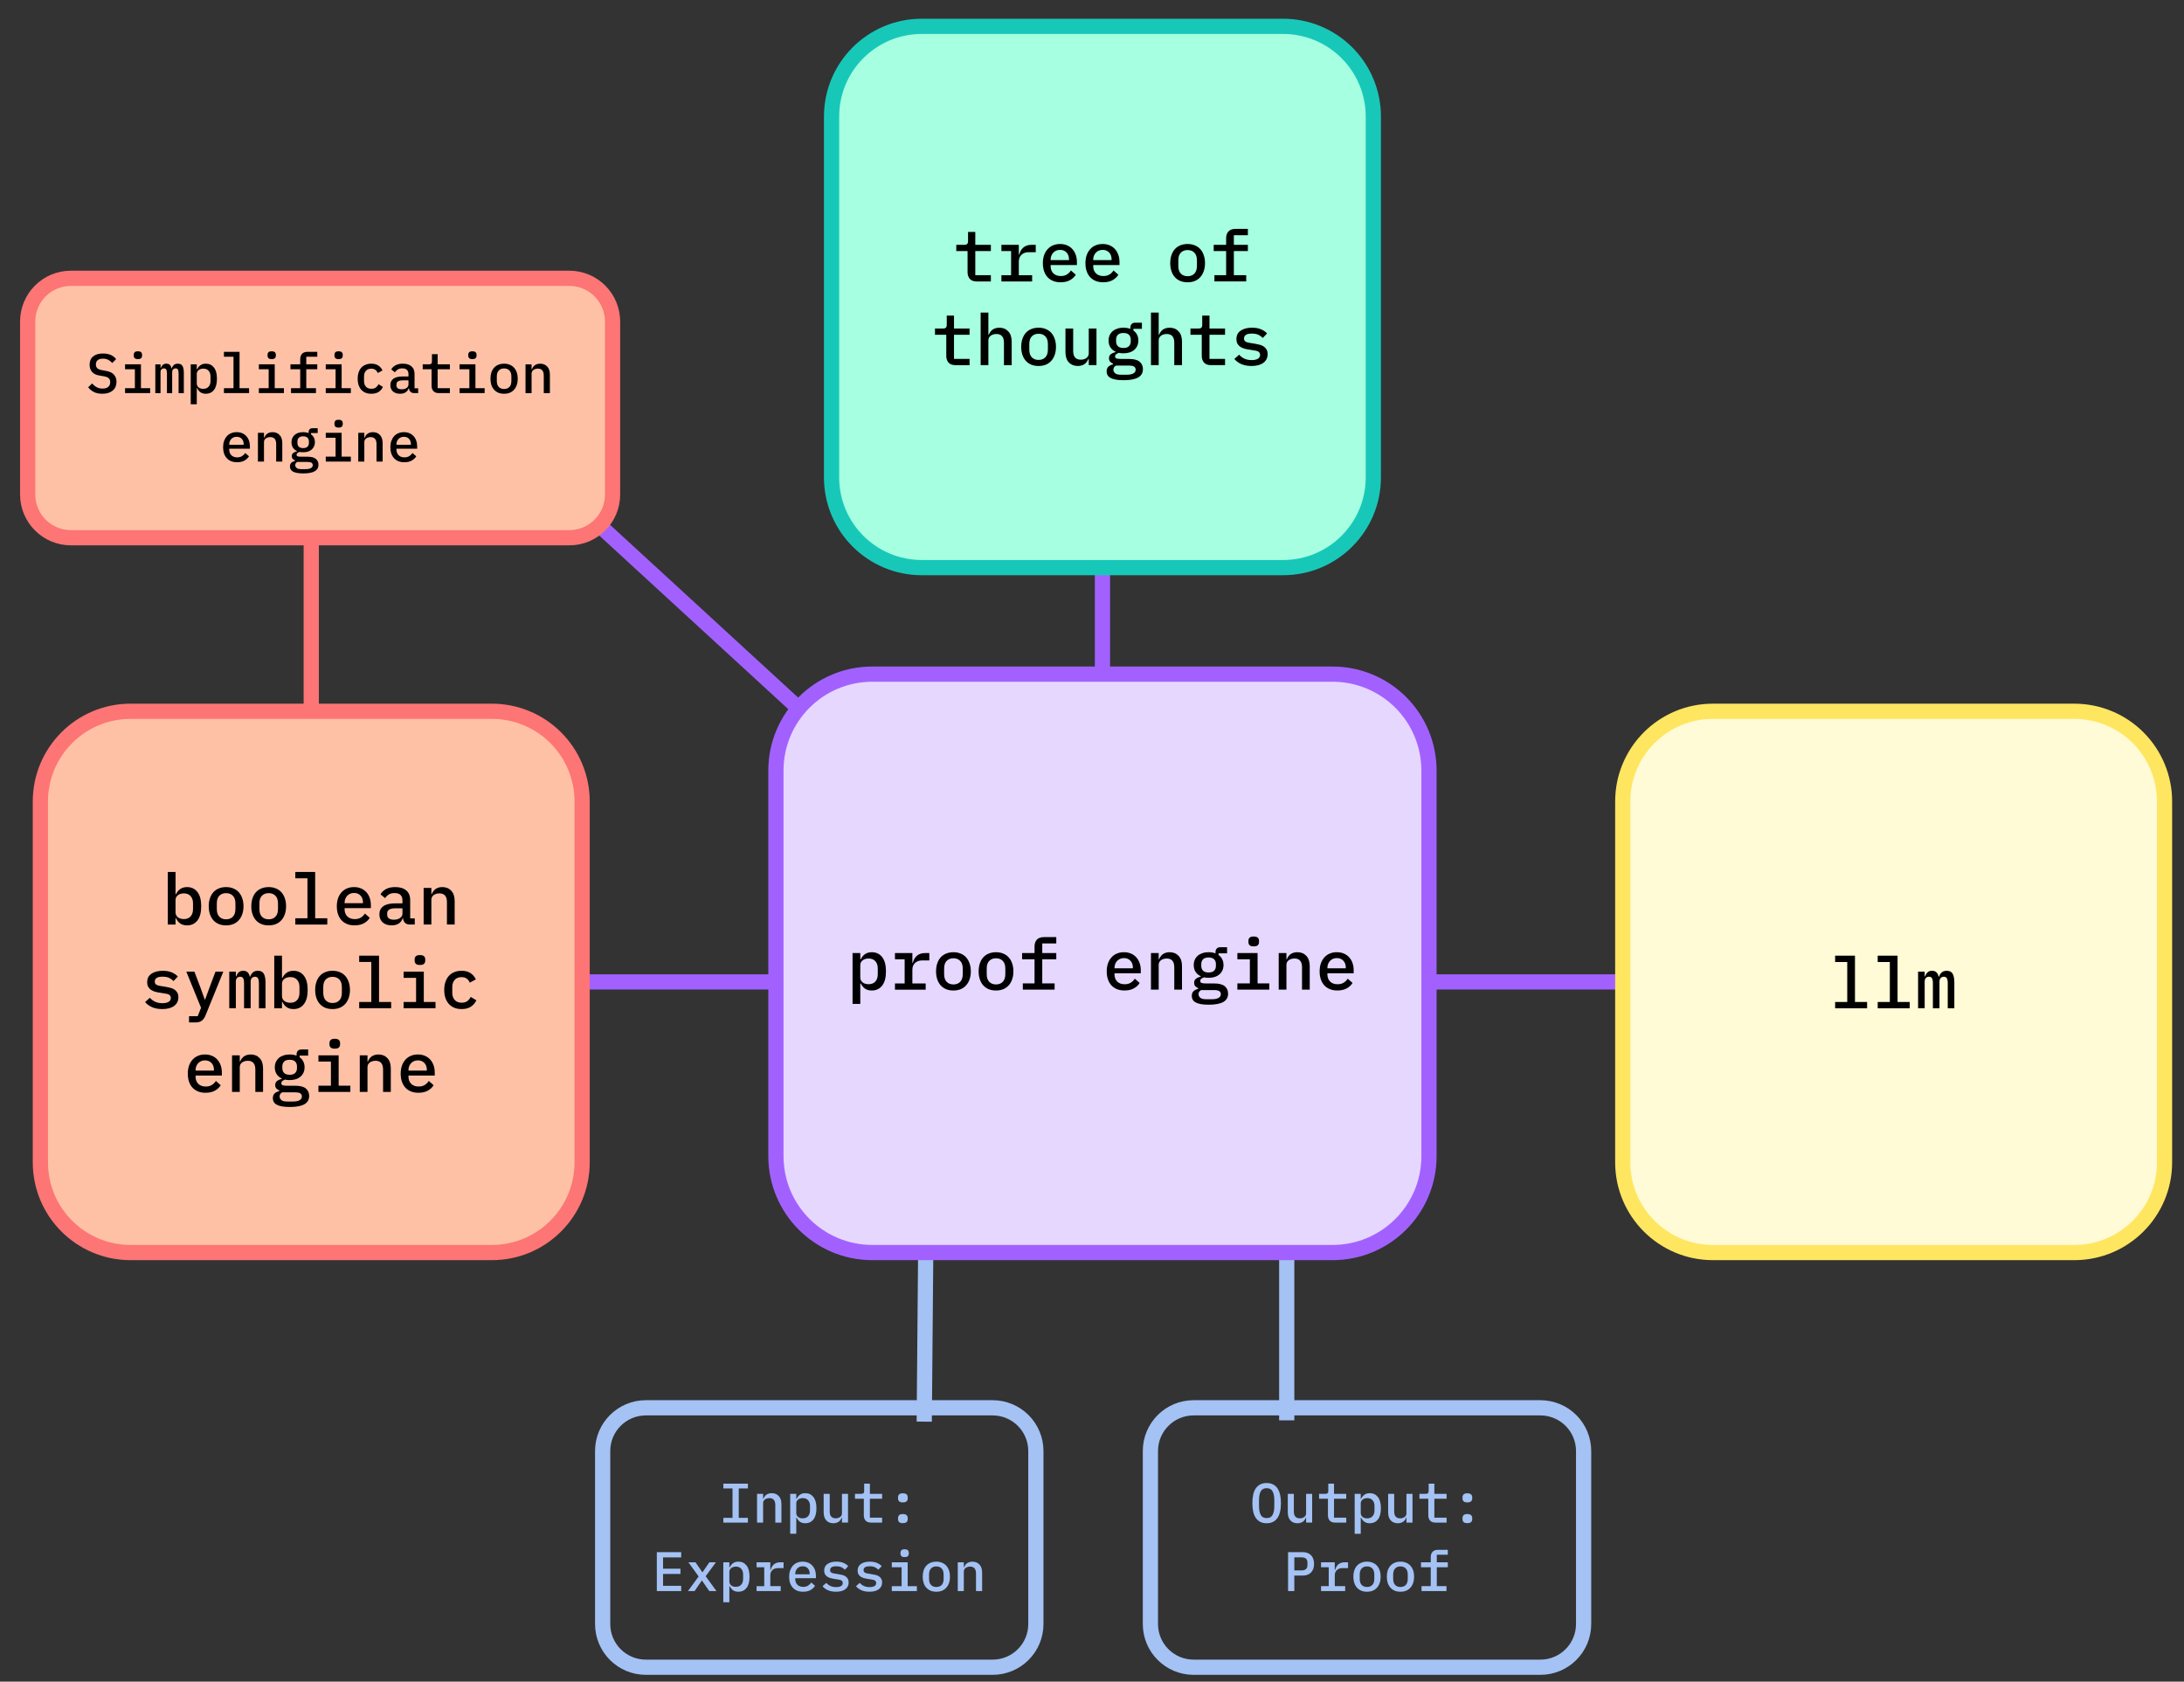 <svg version="1.1" viewBox="0.0 0.0 574.16 442.008" fill="none" stroke="none" stroke-linecap="square" stroke-miterlimit="10" xmlns:xlink="http://www.w3.org/1999/xlink" xmlns="http://www.w3.org/2000/svg"><rect x="0.0" y="0.0" width="574.16" height="442.008" fill="#333333" stroke="none"/><clipPath id="p.0"><path d="m0 0l574.16 0l0 442.008l-574.16 0l0 -442.008z" clip-rule="nonzero"/></clipPath><g clip-path="url(#p.0)"><path fill="#000000" fill-opacity="0.0" d="m0 0l574.16 0l0 442.008l-574.16 0z" fill-rule="evenodd"/><path fill="#000000" fill-opacity="0.0" d="m338.276 330.157l0 41.165" fill-rule="evenodd"/><path stroke="#a4c2f4" stroke-width="4.0" stroke-linejoin="round" stroke-linecap="butt" d="m338.276 330.157l0 41.165" fill-rule="evenodd"/><path fill="#000000" fill-opacity="0.0" d="m243.404 324.268l-0.409 47.402" fill-rule="evenodd"/><path stroke="#a4c2f4" stroke-width="4.0" stroke-linejoin="round" stroke-linecap="butt" d="m243.404 324.268l-0.409 47.402" fill-rule="evenodd"/><path fill="#000000" fill-opacity="0.0" d="m156.567 137.16l56.693 52.063" fill-rule="evenodd"/><path stroke="#a261ff" stroke-width="4.0" stroke-linejoin="round" stroke-linecap="butt" d="m156.567 137.16l56.693 52.063" fill-rule="evenodd"/><path fill="#000000" fill-opacity="0.0" d="m81.827 137.806l0 50.772" fill-rule="evenodd"/><path stroke="#fd7575" stroke-width="4.0" stroke-linejoin="round" stroke-linecap="butt" d="m81.827 137.806l0 50.772" fill-rule="evenodd"/><path fill="#000000" fill-opacity="0.0" d="m153.039 258.089l63.748 0" fill-rule="evenodd"/><path stroke="#a261ff" stroke-width="4.0" stroke-linejoin="round" stroke-linecap="butt" d="m153.039 258.089l63.748 0" fill-rule="evenodd"/><path fill="#000000" fill-opacity="0.0" d="m361.039 258.089l67.402 0" fill-rule="evenodd"/><path stroke="#a261ff" stroke-width="4.0" stroke-linejoin="round" stroke-linecap="butt" d="m361.039 258.089l67.402 0" fill-rule="evenodd"/><path fill="#000000" fill-opacity="0.0" d="m289.827 177.192l0 -28.0" fill-rule="evenodd"/><path stroke="#a261ff" stroke-width="4.0" stroke-linejoin="round" stroke-linecap="butt" d="m289.827 177.192l0 -28.0" fill-rule="evenodd"/><path fill="#a6ffe0" d="m218.614 30.636l0 0c0 -13.096 10.616 -23.712 23.712 -23.712l95.002 0l0 0c6.289 0 12.32 2.498 16.767 6.945c4.447 4.447 6.945 10.478 6.945 16.767l0 94.844c0 13.096 -10.616 23.712 -23.712 23.712l-95.002 0c-13.096 0 -23.712 -10.616 -23.712 -23.712z" fill-rule="evenodd"/><path stroke="#17c8b9" stroke-width="4.0" stroke-linejoin="round" stroke-linecap="butt" d="m218.614 30.636l0 0c0 -13.096 10.616 -23.712 23.712 -23.712l95.002 0l0 0c6.289 0 12.32 2.498 16.767 6.945c4.447 4.447 6.945 10.478 6.945 16.767l0 94.844c0 13.096 -10.616 23.712 -23.712 23.712l-95.002 0c-13.096 0 -23.712 -10.616 -23.712 -23.712z" fill-rule="evenodd"/><path fill="#000000" d="m256.82 73.978q-1.266 0 -1.859 -0.672q-0.594 -0.688 -0.594 -1.766l0 -5.547l-2.969 0l0 -1.641l2.109 0q0.531 0 0.75 -0.219q0.234 -0.219 0.234 -0.766l0 -2.406l1.906 0l0 3.391l4.094 0l0 1.641l-4.094 0l0 6.344l4.094 0l0 1.641l-3.672 0zm6.444 -1.641l2.547 0l0 -6.344l-2.547 0l0 -1.641l4.578 0l0 2.547l0.125 0q0.125 -0.5 0.359 -0.953q0.25 -0.469 0.625 -0.812q0.375 -0.359 0.906 -0.562q0.547 -0.219 1.281 -0.219l1.156 0l0 1.938l-1.906 0q-1.125 0 -1.844 0.672q-0.703 0.656 -0.703 1.766l0 3.609l3.5 0l0 1.641l-8.078 0l0 -1.641zm15.569 1.859q-1.094 0 -1.969 -0.344q-0.875 -0.359 -1.484 -1.016q-0.594 -0.656 -0.906 -1.578q-0.312 -0.922 -0.312 -2.078q0 -1.156 0.312 -2.078q0.328 -0.938 0.922 -1.594q0.594 -0.672 1.422 -1.016q0.844 -0.359 1.875 -0.359q1.0 0 1.812 0.344q0.828 0.344 1.406 0.984q0.578 0.625 0.891 1.5q0.312 0.875 0.312 1.938l0 0.766l-6.906 0l0 0.312q0 1.141 0.703 1.859q0.719 0.719 1.969 0.719q0.922 0 1.578 -0.391q0.672 -0.406 1.078 -1.078l1.281 1.125q-0.484 0.828 -1.484 1.406q-1.0 0.578 -2.5 0.578zm-0.141 -8.516q-0.547 0 -1.0 0.188q-0.453 0.188 -0.781 0.531q-0.328 0.344 -0.516 0.812q-0.188 0.453 -0.188 1.016l0 0.141l4.828 0l0 -0.188q0 -1.141 -0.641 -1.812q-0.641 -0.688 -1.703 -0.688zm11.334 8.516q-1.094 0 -1.969 -0.344q-0.875 -0.359 -1.484 -1.016q-0.594 -0.656 -0.906 -1.578q-0.312 -0.922 -0.312 -2.078q0 -1.156 0.312 -2.078q0.328 -0.938 0.922 -1.594q0.594 -0.672 1.422 -1.016q0.844 -0.359 1.875 -0.359q1.0 0 1.812 0.344q0.828 0.344 1.406 0.984q0.578 0.625 0.891 1.5q0.312 0.875 0.312 1.938l0 0.766l-6.906 0l0 0.312q0 1.141 0.703 1.859q0.719 0.719 1.969 0.719q0.922 0 1.578 -0.391q0.672 -0.406 1.078 -1.078l1.281 1.125q-0.484 0.828 -1.484 1.406q-1.0 0.578 -2.5 0.578zm-0.141 -8.516q-0.547 0 -1.0 0.188q-0.453 0.188 -0.781 0.531q-0.328 0.344 -0.516 0.812q-0.188 0.453 -0.188 1.016l0 0.141l4.828 0l0 -0.188q0 -1.141 -0.641 -1.812q-0.641 -0.688 -1.703 -0.688zm22.325 8.516q-1.062 0 -1.922 -0.344q-0.844 -0.359 -1.438 -1.016q-0.578 -0.656 -0.891 -1.578q-0.312 -0.938 -0.312 -2.094q0 -1.156 0.312 -2.078q0.312 -0.938 0.891 -1.594q0.594 -0.656 1.438 -1.0q0.859 -0.359 1.922 -0.359q1.062 0 1.906 0.359q0.859 0.344 1.438 1.0q0.594 0.656 0.906 1.594q0.328 0.922 0.328 2.078q0 1.156 -0.328 2.094q-0.312 0.922 -0.906 1.578q-0.578 0.656 -1.438 1.016q-0.844 0.344 -1.906 0.344zm0 -1.594q1.125 0 1.781 -0.688q0.672 -0.688 0.672 -2.016l0 -1.469q0 -1.344 -0.672 -2.016q-0.656 -0.688 -1.781 -0.688q-1.109 0 -1.781 0.688q-0.656 0.672 -0.656 2.016l0 1.469q0 1.328 0.656 2.016q0.672 0.688 1.781 0.688zm7.053 -0.266l3.078 0l0 -6.344l-3.266 0l0 -1.641l3.266 0l0 -1.734q0 -1.078 0.594 -1.766q0.609 -0.688 1.875 -0.688l3.25 0l0 1.656l-3.688 0l0 2.531l3.688 0l0 1.641l-3.688 0l0 6.344l3.25 0l0 1.641l-8.359 0l0 -1.641z" fill-rule="nonzero"/><path fill="#000000" d="m251.224 95.978q-1.266 0 -1.859 -0.672q-0.594 -0.688 -0.594 -1.766l0 -5.547l-2.969 0l0 -1.641l2.109 0q0.531 0 0.75 -0.219q0.234 -0.219 0.234 -0.766l0 -2.406l1.906 0l0 3.391l4.094 0l0 1.641l-4.094 0l0 6.344l4.094 0l0 1.641l-3.672 0zm6.584 -13.812l2.031 0l0 5.828l0.094 0q0.156 -0.375 0.391 -0.719q0.234 -0.344 0.562 -0.594q0.344 -0.25 0.781 -0.391q0.453 -0.156 1.047 -0.156q1.453 0 2.344 0.953q0.906 0.938 0.906 2.703l0 6.188l-2.031 0l0 -5.891q0 -2.297 -2.0 -2.297q-0.391 0 -0.766 0.109q-0.375 0.094 -0.672 0.297q-0.297 0.203 -0.484 0.531q-0.172 0.312 -0.172 0.719l0 6.531l-2.031 0l0 -13.812zm15.225 14.031q-1.062 0 -1.922 -0.344q-0.844 -0.359 -1.438 -1.016q-0.578 -0.656 -0.891 -1.578q-0.312 -0.938 -0.312 -2.094q0 -1.156 0.312 -2.078q0.312 -0.938 0.891 -1.594q0.594 -0.656 1.438 -1.0q0.859 -0.359 1.922 -0.359q1.062 0 1.906 0.359q0.859 0.344 1.438 1.0q0.594 0.656 0.906 1.594q0.328 0.922 0.328 2.078q0 1.156 -0.328 2.094q-0.312 0.922 -0.906 1.578q-0.578 0.656 -1.438 1.016q-0.844 0.344 -1.906 0.344zm0 -1.594q1.125 0 1.781 -0.688q0.672 -0.688 0.672 -2.016l0 -1.469q0 -1.344 -0.672 -2.016q-0.656 -0.688 -1.781 -0.688q-1.109 0 -1.781 0.688q-0.656 0.672 -0.656 2.016l0 1.469q0 1.328 0.656 2.016q0.672 0.688 1.781 0.688zm13.194 -0.266l-0.094 0q-0.156 0.375 -0.391 0.719q-0.219 0.344 -0.562 0.594q-0.328 0.25 -0.781 0.391q-0.453 0.156 -1.047 0.156q-1.453 0 -2.359 -0.938q-0.891 -0.953 -0.891 -2.719l0 -6.188l2.031 0l0 5.891q0 2.297 2.0 2.297q0.391 0 0.766 -0.094q0.375 -0.109 0.672 -0.312q0.297 -0.203 0.469 -0.516q0.188 -0.312 0.188 -0.734l0 -6.531l2.031 0l0 9.625l-2.031 0l0 -1.641zm14.241 2.688q0 1.484 -1.25 2.188q-1.25 0.719 -3.812 0.719q-1.25 0 -2.109 -0.156q-0.844 -0.156 -1.375 -0.453q-0.531 -0.297 -0.766 -0.734q-0.234 -0.422 -0.234 -0.969q0 -0.781 0.438 -1.219q0.453 -0.438 1.25 -0.641l0 -0.188q-0.484 -0.188 -0.781 -0.516q-0.281 -0.344 -0.281 -0.891q0 -0.703 0.484 -1.062q0.484 -0.375 1.25 -0.562l0 -0.094q-0.875 -0.406 -1.359 -1.141q-0.484 -0.75 -0.484 -1.797q0 -0.766 0.281 -1.391q0.281 -0.625 0.781 -1.062q0.516 -0.438 1.234 -0.672q0.719 -0.25 1.609 -0.25q1.016 0 1.812 0.312l0 -0.312q0 -0.562 0.312 -0.938q0.328 -0.375 0.984 -0.375l1.75 0l0 1.609l-2.234 0l0 0.438q0.625 0.438 0.953 1.109q0.344 0.656 0.344 1.531q0 0.766 -0.281 1.391q-0.281 0.625 -0.797 1.062q-0.5 0.438 -1.219 0.672q-0.719 0.234 -1.625 0.234q-0.625 0 -1.188 -0.125q-0.328 0.094 -0.672 0.328q-0.328 0.219 -0.328 0.609q0 0.453 0.422 0.562q0.422 0.109 1.062 0.109l2.172 0q1.938 0 2.797 0.734q0.859 0.734 0.859 1.938zm-1.906 0.125q0 -0.484 -0.391 -0.781q-0.391 -0.281 -1.422 -0.281l-3.344 0q-0.703 0.344 -0.703 1.078q0 0.547 0.453 0.938q0.453 0.391 1.516 0.391l1.516 0q1.156 0 1.766 -0.344q0.609 -0.344 0.609 -1.0zm-3.219 -5.688q1.0 0 1.453 -0.469q0.469 -0.469 0.469 -1.25l0 -0.5q0 -0.781 -0.469 -1.25q-0.453 -0.469 -1.453 -0.469q-0.984 0 -1.453 0.469q-0.469 0.469 -0.469 1.25l0 0.5q0 0.781 0.469 1.25q0.469 0.469 1.453 0.469zm7.241 -9.297l2.031 0l0 5.828l0.094 0q0.156 -0.375 0.391 -0.719q0.234 -0.344 0.562 -0.594q0.344 -0.25 0.781 -0.391q0.453 -0.156 1.047 -0.156q1.453 0 2.344 0.953q0.906 0.938 0.906 2.703l0 6.188l-2.031 0l0 -5.891q0 -2.297 -2.0 -2.297q-0.391 0 -0.766 0.109q-0.375 0.094 -0.672 0.297q-0.297 0.203 -0.484 0.531q-0.172 0.312 -0.172 0.719l0 6.531l-2.031 0l0 -13.812zm15.803 13.812q-1.266 0 -1.859 -0.672q-0.594 -0.688 -0.594 -1.766l0 -5.547l-2.969 0l0 -1.641l2.109 0q0.531 0 0.75 -0.219q0.234 -0.219 0.234 -0.766l0 -2.406l1.906 0l0 3.391l4.094 0l0 1.641l-4.094 0l0 6.344l4.094 0l0 1.641l-3.672 0zm10.631 0.219q-1.562 0 -2.688 -0.5q-1.125 -0.5 -1.828 -1.344l1.25 -1.125q0.641 0.703 1.438 1.062q0.797 0.359 1.875 0.359q0.984 0 1.594 -0.328q0.609 -0.344 0.609 -1.047q0 -0.297 -0.125 -0.5q-0.109 -0.219 -0.312 -0.344q-0.203 -0.125 -0.484 -0.203q-0.266 -0.078 -0.562 -0.109l-1.531 -0.25q-0.547 -0.062 -1.125 -0.234q-0.578 -0.172 -1.047 -0.469q-0.453 -0.312 -0.75 -0.797q-0.281 -0.484 -0.281 -1.234q0 -1.484 1.125 -2.234q1.141 -0.766 2.984 -0.766q1.344 0 2.312 0.406q0.984 0.391 1.641 1.094l-1.141 1.203q-0.375 -0.438 -1.062 -0.797q-0.688 -0.359 -1.828 -0.359q-2.031 0 -2.031 1.281q0 0.609 0.438 0.844q0.438 0.234 1.031 0.312l1.531 0.25q0.578 0.094 1.141 0.25q0.578 0.141 1.031 0.453q0.453 0.297 0.734 0.781q0.297 0.484 0.297 1.234q0 1.453 -1.125 2.281q-1.125 0.828 -3.109 0.828z" fill-rule="nonzero"/><path fill="#e6d7ff" d="m203.984 202.531l0 0c0 -13.994 11.345 -25.339 25.339 -25.339l121.007 0c6.72 0 13.165 2.67 17.917 7.422c4.752 4.752 7.422 11.197 7.422 17.917l0 101.353c0 13.994 -11.345 25.339 -25.339 25.339l-121.007 0c-13.994 0 -25.339 -11.345 -25.339 -25.339z" fill-rule="evenodd"/><path stroke="#a261ff" stroke-width="4.0" stroke-linejoin="round" stroke-linecap="butt" d="m203.984 202.531l0 0c0 -13.994 11.345 -25.339 25.339 -25.339l121.007 0c6.72 0 13.165 2.67 17.917 7.422c4.752 4.752 7.422 11.197 7.422 17.917l0 101.353c0 13.994 -11.345 25.339 -25.339 25.339l-121.007 0c-13.994 0 -25.339 -11.345 -25.339 -25.339z" fill-rule="evenodd"/><path fill="#000000" d="m224.133 250.502l2.031 0l0 1.641l0.125 0q0.422 -0.875 1.125 -1.359q0.719 -0.5 1.781 -0.5q1.703 0 2.703 1.266q1.016 1.266 1.016 3.766q0 2.5 -1.016 3.766q-1.0 1.266 -2.703 1.266q-1.062 0 -1.781 -0.484q-0.703 -0.5 -1.125 -1.375l-0.125 0l0 5.375l-2.031 0l0 -13.359zm4.219 8.188q1.156 0 1.781 -0.703q0.625 -0.719 0.625 -1.891l0 -1.562q0 -1.172 -0.625 -1.875q-0.625 -0.719 -1.781 -0.719q-0.438 0 -0.844 0.109q-0.391 0.109 -0.688 0.344q-0.297 0.219 -0.484 0.547q-0.172 0.328 -0.172 0.766l0 3.219q0 0.438 0.172 0.766q0.188 0.328 0.484 0.562q0.297 0.219 0.688 0.328q0.406 0.109 0.844 0.109zm6.928 -0.203l2.547 0l0 -6.344l-2.547 0l0 -1.641l4.578 0l0 2.547l0.125 0q0.125 -0.5 0.359 -0.953q0.25 -0.469 0.625 -0.812q0.375 -0.359 0.906 -0.562q0.547 -0.219 1.281 -0.219l1.156 0l0 1.938l-1.906 0q-1.125 0 -1.844 0.672q-0.703 0.656 -0.703 1.766l0 3.609l3.5 0l0 1.641l-8.078 0l0 -1.641zm15.366 1.859q-1.062 0 -1.922 -0.344q-0.844 -0.359 -1.438 -1.016q-0.578 -0.656 -0.891 -1.578q-0.312 -0.938 -0.312 -2.094q0 -1.156 0.312 -2.078q0.312 -0.938 0.891 -1.594q0.594 -0.656 1.438 -1.0q0.859 -0.359 1.922 -0.359q1.062 0 1.906 0.359q0.859 0.344 1.438 1.0q0.594 0.656 0.906 1.594q0.328 0.922 0.328 2.078q0 1.156 -0.328 2.094q-0.312 0.922 -0.906 1.578q-0.578 0.656 -1.438 1.016q-0.844 0.344 -1.906 0.344zm0 -1.594q1.125 0 1.781 -0.688q0.672 -0.688 0.672 -2.016l0 -1.469q0 -1.344 -0.672 -2.016q-0.656 -0.688 -1.781 -0.688q-1.109 0 -1.781 0.688q-0.656 0.672 -0.656 2.016l0 1.469q0 1.328 0.656 2.016q0.672 0.688 1.781 0.688zm11.194 1.594q-1.062 0 -1.922 -0.344q-0.844 -0.359 -1.438 -1.016q-0.578 -0.656 -0.891 -1.578q-0.312 -0.938 -0.312 -2.094q0 -1.156 0.312 -2.078q0.312 -0.938 0.891 -1.594q0.594 -0.656 1.438 -1.0q0.859 -0.359 1.922 -0.359q1.062 0 1.906 0.359q0.859 0.344 1.438 1.0q0.594 0.656 0.906 1.594q0.328 0.922 0.328 2.078q0 1.156 -0.328 2.094q-0.312 0.922 -0.906 1.578q-0.578 0.656 -1.438 1.016q-0.844 0.344 -1.906 0.344zm0 -1.594q1.125 0 1.781 -0.688q0.672 -0.688 0.672 -2.016l0 -1.469q0 -1.344 -0.672 -2.016q-0.656 -0.688 -1.781 -0.688q-1.109 0 -1.781 0.688q-0.656 0.672 -0.656 2.016l0 1.469q0 1.328 0.656 2.016q0.672 0.688 1.781 0.688zm7.053 -0.266l3.078 0l0 -6.344l-3.266 0l0 -1.641l3.266 0l0 -1.734q0 -1.078 0.594 -1.766q0.609 -0.688 1.875 -0.688l3.25 0l0 1.656l-3.688 0l0 2.531l3.688 0l0 1.641l-3.688 0l0 6.344l3.25 0l0 1.641l-8.359 0l0 -1.641zm26.731 1.859q-1.094 0 -1.969 -0.344q-0.875 -0.359 -1.484 -1.016q-0.594 -0.656 -0.906 -1.578q-0.312 -0.922 -0.312 -2.078q0 -1.156 0.312 -2.078q0.328 -0.938 0.922 -1.594q0.594 -0.672 1.422 -1.016q0.844 -0.359 1.875 -0.359q1.0 0 1.812 0.344q0.828 0.344 1.406 0.984q0.578 0.625 0.891 1.5q0.312 0.875 0.312 1.938l0 0.766l-6.906 0l0 0.312q0 1.141 0.703 1.859q0.719 0.719 1.969 0.719q0.922 0 1.578 -0.391q0.672 -0.406 1.078 -1.078l1.281 1.125q-0.484 0.828 -1.484 1.406q-1.0 0.578 -2.5 0.578zm-0.141 -8.516q-0.547 0 -1.0 0.188q-0.453 0.188 -0.781 0.531q-0.328 0.344 -0.516 0.812q-0.188 0.453 -0.188 1.016l0 0.141l4.828 0l0 -0.188q0 -1.141 -0.641 -1.812q-0.641 -0.688 -1.703 -0.688zm7.1 8.297l0 -9.625l2.031 0l0 1.641l0.094 0q0.156 -0.375 0.391 -0.719q0.234 -0.344 0.562 -0.594q0.344 -0.25 0.781 -0.391q0.453 -0.156 1.047 -0.156q1.453 0 2.344 0.953q0.906 0.938 0.906 2.703l0 6.188l-2.031 0l0 -5.891q0 -2.297 -2.0 -2.297q-0.391 0 -0.766 0.109q-0.375 0.094 -0.672 0.297q-0.297 0.203 -0.484 0.531q-0.172 0.312 -0.172 0.719l0 6.531l-2.031 0zm20.272 1.047q0 1.484 -1.25 2.188q-1.25 0.719 -3.812 0.719q-1.25 0 -2.109 -0.156q-0.844 -0.156 -1.375 -0.453q-0.531 -0.297 -0.766 -0.734q-0.234 -0.422 -0.234 -0.969q0 -0.781 0.438 -1.219q0.453 -0.438 1.25 -0.641l0 -0.188q-0.484 -0.188 -0.781 -0.516q-0.281 -0.344 -0.281 -0.891q0 -0.703 0.484 -1.062q0.484 -0.375 1.25 -0.562l0 -0.094q-0.875 -0.406 -1.359 -1.141q-0.484 -0.75 -0.484 -1.797q0 -0.766 0.281 -1.391q0.281 -0.625 0.781 -1.062q0.516 -0.438 1.234 -0.672q0.719 -0.25 1.609 -0.25q1.016 0 1.812 0.312l0 -0.312q0 -0.562 0.312 -0.938q0.328 -0.375 0.984 -0.375l1.75 0l0 1.609l-2.234 0l0 0.438q0.625 0.438 0.953 1.109q0.344 0.656 0.344 1.531q0 0.766 -0.281 1.391q-0.281 0.625 -0.797 1.062q-0.5 0.438 -1.219 0.672q-0.719 0.234 -1.625 0.234q-0.625 0 -1.188 -0.125q-0.328 0.094 -0.672 0.328q-0.328 0.219 -0.328 0.609q0 0.453 0.422 0.562q0.422 0.109 1.062 0.109l2.172 0q1.938 0 2.797 0.734q0.859 0.734 0.859 1.938zm-1.906 0.125q0 -0.484 -0.391 -0.781q-0.391 -0.281 -1.422 -0.281l-3.344 0q-0.703 0.344 -0.703 1.078q0 0.547 0.453 0.938q0.453 0.391 1.516 0.391l1.516 0q1.156 0 1.766 -0.344q0.609 -0.344 0.609 -1.0zm-3.219 -5.688q1.0 0 1.453 -0.469q0.469 -0.469 0.469 -1.25l0 -0.5q0 -0.781 -0.469 -1.25q-0.453 -0.469 -1.453 -0.469q-0.984 0 -1.453 0.469q-0.469 0.469 -0.469 1.25l0 0.5q0 0.781 0.469 1.25q0.469 0.469 1.453 0.469zm11.866 -6.859q-0.781 0 -1.094 -0.312q-0.297 -0.328 -0.297 -0.797l0 -0.391q0 -0.469 0.297 -0.781q0.312 -0.312 1.078 -0.312q0.781 0 1.094 0.312q0.312 0.312 0.312 0.781l0 0.391q0 0.469 -0.312 0.797q-0.312 0.312 -1.078 0.312zm-4.297 9.734l3.281 0l0 -6.344l-3.281 0l0 -1.641l5.312 0l0 7.984l3.078 0l0 1.641l-8.391 0l0 -1.641zm10.866 1.641l0 -9.625l2.031 0l0 1.641l0.094 0q0.156 -0.375 0.391 -0.719q0.234 -0.344 0.562 -0.594q0.344 -0.25 0.781 -0.391q0.453 -0.156 1.047 -0.156q1.453 0 2.344 0.953q0.906 0.938 0.906 2.703l0 6.188l-2.031 0l0 -5.891q0 -2.297 -2.0 -2.297q-0.391 0 -0.766 0.109q-0.375 0.094 -0.672 0.297q-0.297 0.203 -0.484 0.531q-0.172 0.312 -0.172 0.719l0 6.531l-2.031 0zm15.428 0.219q-1.094 0 -1.969 -0.344q-0.875 -0.359 -1.484 -1.016q-0.594 -0.656 -0.906 -1.578q-0.312 -0.922 -0.312 -2.078q0 -1.156 0.312 -2.078q0.328 -0.938 0.922 -1.594q0.594 -0.672 1.422 -1.016q0.844 -0.359 1.875 -0.359q1.0 0 1.812 0.344q0.828 0.344 1.406 0.984q0.578 0.625 0.891 1.5q0.312 0.875 0.312 1.938l0 0.766l-6.906 0l0 0.312q0 1.141 0.703 1.859q0.719 0.719 1.969 0.719q0.922 0 1.578 -0.391q0.672 -0.406 1.078 -1.078l1.281 1.125q-0.484 0.828 -1.484 1.406q-1.0 0.578 -2.5 0.578zm-0.141 -8.516q-0.547 0 -1.0 0.188q-0.453 0.188 -0.781 0.531q-0.328 0.344 -0.516 0.812q-0.188 0.453 -0.188 1.016l0 0.141l4.828 0l0 -0.188q0 -1.141 -0.641 -1.812q-0.641 -0.688 -1.703 -0.688z" fill-rule="nonzero"/><path fill="#fffbd7" d="m426.614 210.667l0 0c0 -13.096 10.616 -23.712 23.712 -23.712l95.002 0l0 0c6.289 0 12.32 2.498 16.767 6.945c4.447 4.447 6.945 10.478 6.945 16.767l0 94.844c0 13.096 -10.616 23.712 -23.712 23.712l-95.002 0c-13.096 0 -23.712 -10.616 -23.712 -23.712z" fill-rule="evenodd"/><path stroke="#ffe661" stroke-width="4.0" stroke-linejoin="round" stroke-linecap="butt" d="m426.614 210.667l0 0c0 -13.096 10.616 -23.712 23.712 -23.712l95.002 0l0 0c6.289 0 12.32 2.498 16.767 6.945c4.447 4.447 6.945 10.478 6.945 16.767l0 94.844c0 13.096 -10.616 23.712 -23.712 23.712l-95.002 0c-13.096 0 -23.712 -10.616 -23.712 -23.712z" fill-rule="evenodd"/><path fill="#000000" d="m482.442 263.369l3.188 0l0 -10.516l-3.188 0l0 -1.656l5.219 0l0 12.172l3.188 0l0 1.641l-8.406 0l0 -1.641zm11.194 0l3.188 0l0 -10.516l-3.188 0l0 -1.656l5.219 0l0 12.172l3.188 0l0 1.641l-8.406 0l0 -1.641zm10.616 1.641l0 -9.625l1.734 0l0 1.25l0.094 0q0.219 -0.625 0.641 -1.047q0.422 -0.422 1.203 -0.422q0.766 0 1.172 0.422q0.422 0.406 0.547 1.141l0.062 0q0.266 -0.656 0.734 -1.109q0.469 -0.453 1.344 -0.453q1.125 0 1.562 0.781q0.438 0.781 0.438 2.297l0 6.766l-1.734 0l0 -6.516q0 -1.0 -0.25 -1.375q-0.234 -0.391 -0.781 -0.391q-0.484 0 -0.812 0.328q-0.328 0.328 -0.328 0.969l0 6.984l-1.734 0l0 -6.516q0 -1.0 -0.234 -1.375q-0.234 -0.391 -0.766 -0.391q-0.516 0 -0.844 0.328q-0.312 0.328 -0.312 0.969l0 6.984l-1.734 0z" fill-rule="nonzero"/><path fill="#ffc1a6" d="m10.614 210.667l0 0c0 -13.096 10.616 -23.712 23.712 -23.712l95.002 0l0 0c6.289 0 12.32 2.498 16.767 6.945c4.447 4.447 6.945 10.478 6.945 16.767l0 94.844c0 13.096 -10.616 23.712 -23.712 23.712l-95.002 0c-13.096 0 -23.712 -10.616 -23.712 -23.712z" fill-rule="evenodd"/><path stroke="#fd7575" stroke-width="4.0" stroke-linejoin="round" stroke-linecap="butt" d="m10.614 210.667l0 0c0 -13.096 10.616 -23.712 23.712 -23.712l95.002 0l0 0c6.289 0 12.32 2.498 16.767 6.945c4.447 4.447 6.945 10.478 6.945 16.767l0 94.844c0 13.096 -10.616 23.712 -23.712 23.712l-95.002 0c-13.096 0 -23.712 -10.616 -23.712 -23.712z" fill-rule="evenodd"/><path fill="#000000" d="m44.117 229.197l2.031 0l0 5.828l0.125 0q0.422 -0.875 1.125 -1.359q0.719 -0.5 1.781 -0.5q1.703 0 2.703 1.266q1.016 1.266 1.016 3.766q0 2.5 -1.016 3.766q-1.0 1.266 -2.703 1.266q-1.062 0 -1.781 -0.484q-0.703 -0.5 -1.125 -1.375l-0.125 0l0 1.641l-2.031 0l0 -13.812zm4.219 12.375q1.156 0 1.781 -0.703q0.625 -0.719 0.625 -1.891l0 -1.562q0 -1.172 -0.625 -1.875q-0.625 -0.719 -1.781 -0.719q-0.438 0 -0.844 0.109q-0.391 0.109 -0.688 0.344q-0.297 0.219 -0.484 0.547q-0.172 0.328 -0.172 0.766l0 3.219q0 0.438 0.172 0.766q0.188 0.328 0.484 0.562q0.297 0.219 0.688 0.328q0.406 0.109 0.844 0.109zm11.1 1.656q-1.062 0 -1.922 -0.344q-0.844 -0.359 -1.438 -1.016q-0.578 -0.656 -0.891 -1.578q-0.312 -0.938 -0.312 -2.094q0 -1.156 0.312 -2.078q0.312 -0.938 0.891 -1.594q0.594 -0.656 1.438 -1.0q0.859 -0.359 1.922 -0.359q1.062 0 1.906 0.359q0.859 0.344 1.438 1.0q0.594 0.656 0.906 1.594q0.328 0.922 0.328 2.078q0 1.156 -0.328 2.094q-0.312 0.922 -0.906 1.578q-0.578 0.656 -1.438 1.016q-0.844 0.344 -1.906 0.344zm0 -1.594q1.125 0 1.781 -0.688q0.672 -0.688 0.672 -2.016l0 -1.469q0 -1.344 -0.672 -2.016q-0.656 -0.688 -1.781 -0.688q-1.109 0 -1.781 0.688q-0.656 0.672 -0.656 2.016l0 1.469q0 1.328 0.656 2.016q0.672 0.688 1.781 0.688zm11.194 1.594q-1.062 0 -1.922 -0.344q-0.844 -0.359 -1.438 -1.016q-0.578 -0.656 -0.891 -1.578q-0.312 -0.938 -0.312 -2.094q0 -1.156 0.312 -2.078q0.312 -0.938 0.891 -1.594q0.594 -0.656 1.438 -1.0q0.859 -0.359 1.922 -0.359q1.062 0 1.906 0.359q0.859 0.344 1.438 1.0q0.594 0.656 0.906 1.594q0.328 0.922 0.328 2.078q0 1.156 -0.328 2.094q-0.312 0.922 -0.906 1.578q-0.578 0.656 -1.438 1.016q-0.844 0.344 -1.906 0.344zm0 -1.594q1.125 0 1.781 -0.688q0.672 -0.688 0.672 -2.016l0 -1.469q0 -1.344 -0.672 -2.016q-0.656 -0.688 -1.781 -0.688q-1.109 0 -1.781 0.688q-0.656 0.672 -0.656 2.016l0 1.469q0 1.328 0.656 2.016q0.672 0.688 1.781 0.688zm7.006 -0.266l3.188 0l0 -10.516l-3.188 0l0 -1.656l5.219 0l0 12.172l3.188 0l0 1.641l-8.406 0l0 -1.641zm15.584 1.859q-1.094 0 -1.969 -0.344q-0.875 -0.359 -1.484 -1.016q-0.594 -0.656 -0.906 -1.578q-0.312 -0.922 -0.312 -2.078q0 -1.156 0.312 -2.078q0.328 -0.938 0.922 -1.594q0.594 -0.672 1.422 -1.016q0.844 -0.359 1.875 -0.359q1.0 0 1.812 0.344q0.828 0.344 1.406 0.984q0.578 0.625 0.891 1.5q0.312 0.875 0.312 1.938l0 0.766l-6.906 0l0 0.312q0 1.141 0.703 1.859q0.719 0.719 1.969 0.719q0.922 0 1.578 -0.391q0.672 -0.406 1.078 -1.078l1.281 1.125q-0.484 0.828 -1.484 1.406q-1.0 0.578 -2.5 0.578zm-0.141 -8.516q-0.547 0 -1.0 0.188q-0.453 0.188 -0.781 0.531q-0.328 0.344 -0.516 0.812q-0.188 0.453 -0.188 1.016l0 0.141l4.828 0l0 -0.188q0 -1.141 -0.641 -1.812q-0.641 -0.688 -1.703 -0.688zm14.709 8.297q-0.875 0 -1.312 -0.438q-0.438 -0.453 -0.531 -1.188l-0.094 0q-0.281 0.875 -1.016 1.359q-0.734 0.484 -1.875 0.484q-1.469 0 -2.344 -0.766q-0.875 -0.781 -0.875 -2.141q0 -1.391 1.031 -2.125q1.031 -0.75 3.172 -0.75l1.859 0l0 -0.75q0 -1.953 -2.078 -1.953q-0.938 0 -1.516 0.375q-0.578 0.359 -0.969 0.953l-1.203 -0.984q0.406 -0.797 1.375 -1.359q0.969 -0.562 2.5 -0.562q1.828 0 2.875 0.875q1.047 0.875 1.047 2.531l0 4.828l1.203 0l0 1.609l-1.25 0zm-4.25 -1.266q0.984 0 1.625 -0.453q0.641 -0.453 0.641 -1.156l0 -1.391l-1.812 0q-2.203 0 -2.203 1.312l0 0.375q0 0.656 0.469 0.984q0.469 0.328 1.281 0.328zm7.834 1.266l0 -9.625l2.031 0l0 1.641l0.094 0q0.156 -0.375 0.391 -0.719q0.234 -0.344 0.562 -0.594q0.344 -0.25 0.781 -0.391q0.453 -0.156 1.047 -0.156q1.453 0 2.344 0.953q0.906 0.938 0.906 2.703l0 6.188l-2.031 0l0 -5.891q0 -2.297 -2.0 -2.297q-0.391 0 -0.766 0.109q-0.375 0.094 -0.672 0.297q-0.297 0.203 -0.484 0.531q-0.172 0.312 -0.172 0.719l0 6.531l-2.031 0z" fill-rule="nonzero"/><path fill="#000000" d="m42.661 265.228q-1.562 0 -2.688 -0.5q-1.125 -0.5 -1.828 -1.344l1.25 -1.125q0.641 0.703 1.438 1.062q0.797 0.359 1.875 0.359q0.984 0 1.594 -0.328q0.609 -0.344 0.609 -1.047q0 -0.297 -0.125 -0.5q-0.109 -0.219 -0.312 -0.344q-0.203 -0.125 -0.484 -0.203q-0.266 -0.078 -0.562 -0.109l-1.531 -0.25q-0.547 -0.062 -1.125 -0.234q-0.578 -0.172 -1.047 -0.469q-0.453 -0.312 -0.75 -0.797q-0.281 -0.484 -0.281 -1.234q0 -1.484 1.125 -2.234q1.141 -0.766 2.984 -0.766q1.344 0 2.312 0.406q0.984 0.391 1.641 1.094l-1.141 1.203q-0.375 -0.438 -1.062 -0.797q-0.688 -0.359 -1.828 -0.359q-2.031 0 -2.031 1.281q0 0.609 0.438 0.844q0.438 0.234 1.031 0.312l1.531 0.25q0.578 0.094 1.141 0.25q0.578 0.141 1.031 0.453q0.453 0.297 0.734 0.781q0.297 0.484 0.297 1.234q0 1.453 -1.125 2.281q-1.125 0.828 -3.109 0.828zm13.991 -9.844l2.062 0l-4.672 11.484q-0.375 0.938 -0.984 1.406q-0.594 0.469 -1.734 0.469l-1.625 0l0 -1.641l2.281 0l0.875 -2.219l-3.875 -9.5l2.125 0l1.531 4.031l1.188 3.297l0.109 0l1.203 -3.297l1.516 -4.031zm3.616 9.625l0 -9.625l1.734 0l0 1.25l0.094 0q0.219 -0.625 0.641 -1.047q0.422 -0.422 1.203 -0.422q0.766 0 1.172 0.422q0.422 0.406 0.547 1.141l0.062 0q0.266 -0.656 0.734 -1.109q0.469 -0.453 1.344 -0.453q1.125 0 1.562 0.781q0.438 0.781 0.438 2.297l0 6.766l-1.734 0l0 -6.516q0 -1.0 -0.25 -1.375q-0.234 -0.391 -0.781 -0.391q-0.484 0 -0.812 0.328q-0.328 0.328 -0.328 0.969l0 6.984l-1.734 0l0 -6.516q0 -1.0 -0.234 -1.375q-0.234 -0.391 -0.766 -0.391q-0.516 0 -0.844 0.328q-0.312 0.328 -0.312 0.969l0 6.984l-1.734 0zm11.834 -13.813l2.031 0l0 5.828l0.125 0q0.422 -0.875 1.125 -1.359q0.719 -0.5 1.781 -0.5q1.703 0 2.703 1.266q1.016 1.266 1.016 3.766q0 2.5 -1.016 3.766q-1.0 1.266 -2.703 1.266q-1.062 0 -1.781 -0.484q-0.703 -0.5 -1.125 -1.375l-0.125 0l0 1.641l-2.031 0l0 -13.813zm4.219 12.375q1.156 0 1.781 -0.703q0.625 -0.719 0.625 -1.891l0 -1.562q0 -1.172 -0.625 -1.875q-0.625 -0.719 -1.781 -0.719q-0.438 0 -0.844 0.109q-0.391 0.109 -0.688 0.344q-0.297 0.219 -0.484 0.547q-0.172 0.328 -0.172 0.766l0 3.219q0 0.438 0.172 0.766q0.188 0.328 0.484 0.562q0.297 0.219 0.688 0.328q0.406 0.109 0.844 0.109zm11.1 1.656q-1.062 0 -1.922 -0.344q-0.844 -0.359 -1.438 -1.016q-0.578 -0.656 -0.891 -1.578q-0.312 -0.938 -0.312 -2.094q0 -1.156 0.312 -2.078q0.312 -0.938 0.891 -1.594q0.594 -0.656 1.438 -1q0.859 -0.359 1.922 -0.359q1.062 0 1.906 0.359q0.859 0.344 1.438 1q0.594 0.656 0.906 1.594q0.328 0.922 0.328 2.078q0 1.156 -0.328 2.094q-0.312 0.922 -0.906 1.578q-0.578 0.656 -1.438 1.016q-0.844 0.344 -1.906 0.344zm0 -1.594q1.125 0 1.781 -0.688q0.672 -0.688 0.672 -2.016l0 -1.469q0 -1.344 -0.672 -2.016q-0.656 -0.688 -1.781 -0.688q-1.109 0 -1.781 0.688q-0.656 0.672 -0.656 2.016l0 1.469q0 1.328 0.656 2.016q0.672 0.688 1.781 0.688zm7.006 -0.266l3.188 0l0 -10.516l-3.188 0l0 -1.656l5.219 0l0 12.172l3.188 0l0 1.641l-8.406 0l0 -1.641zm15.975 -9.734q-0.781 0 -1.094 -0.312q-0.297 -0.328 -0.297 -0.797l0 -0.391q0 -0.469 0.297 -0.781q0.312 -0.312 1.078 -0.312q0.781 0 1.094 0.312q0.312 0.312 0.312 0.781l0 0.391q0 0.469 -0.312 0.797q-0.312 0.312 -1.078 0.312zm-4.297 9.734l3.281 0l0 -6.344l-3.281 0l0 -1.641l5.312 0l0 7.984l3.078 0l0 1.641l-8.391 0l0 -1.641zm15.256 1.859q-1.078 0 -1.938 -0.344q-0.844 -0.359 -1.438 -1.016q-0.578 -0.656 -0.891 -1.578q-0.312 -0.938 -0.312 -2.094q0 -1.156 0.312 -2.078q0.312 -0.938 0.891 -1.594q0.594 -0.656 1.438 -1q0.859 -0.359 1.922 -0.359q1.484 0 2.391 0.641q0.906 0.625 1.359 1.625l-1.594 0.859q-0.266 -0.672 -0.797 -1.062q-0.531 -0.391 -1.359 -0.391q-1.156 0 -1.797 0.703q-0.641 0.703 -0.641 1.859l0 1.594q0 1.141 0.641 1.859q0.641 0.703 1.828 0.703q0.891 0 1.453 -0.406q0.578 -0.422 0.922 -1.125l1.484 0.906q-0.469 1.016 -1.422 1.656q-0.938 0.641 -2.453 0.641z" fill-rule="nonzero"/><path fill="#000000" d="m54.042 287.228q-1.094 0 -1.969 -0.344q-0.875 -0.359 -1.484 -1.016q-0.594 -0.656 -0.906 -1.578q-0.312 -0.922 -0.312 -2.078q0 -1.156 0.312 -2.078q0.328 -0.938 0.922 -1.594q0.594 -0.672 1.422 -1.016q0.844 -0.359 1.875 -0.359q1.0 0 1.812 0.344q0.828 0.344 1.406 0.984q0.578 0.625 0.891 1.5q0.312 0.875 0.312 1.938l0 0.766l-6.906 0l0 0.312q0 1.141 0.703 1.859q0.719 0.719 1.969 0.719q0.922 0 1.578 -0.391q0.672 -0.406 1.078 -1.078l1.281 1.125q-0.484 0.828 -1.484 1.406q-1.0 0.578 -2.5 0.578zm-0.141 -8.516q-0.547 0 -1.0 0.188q-0.453 0.188 -0.781 0.531q-0.328 0.344 -0.516 0.812q-0.188 0.453 -0.188 1.016l0 0.141l4.828 0l0 -0.188q0 -1.141 -0.641 -1.812q-0.641 -0.688 -1.703 -0.688zm7.1 8.297l0 -9.625l2.031 0l0 1.641l0.094 0q0.156 -0.375 0.391 -0.719q0.234 -0.344 0.562 -0.594q0.344 -0.25 0.781 -0.391q0.453 -0.156 1.047 -0.156q1.453 0 2.344 0.953q0.906 0.938 0.906 2.703l0 6.188l-2.031 0l0 -5.891q0 -2.297 -2.0 -2.297q-0.391 0 -0.766 0.109q-0.375 0.094 -0.672 0.297q-0.297 0.203 -0.484 0.531q-0.172 0.312 -0.172 0.719l0 6.531l-2.031 0zm20.272 1.047q0 1.484 -1.25 2.188q-1.25 0.719 -3.812 0.719q-1.25 0 -2.109 -0.156q-0.844 -0.156 -1.375 -0.453q-0.531 -0.297 -0.766 -0.734q-0.234 -0.422 -0.234 -0.969q0 -0.781 0.438 -1.219q0.453 -0.438 1.25 -0.641l0 -0.188q-0.484 -0.188 -0.781 -0.516q-0.281 -0.344 -0.281 -0.891q0 -0.703 0.484 -1.062q0.484 -0.375 1.25 -0.562l0 -0.094q-0.875 -0.406 -1.359 -1.141q-0.484 -0.75 -0.484 -1.797q0 -0.766 0.281 -1.391q0.281 -0.625 0.781 -1.062q0.516 -0.438 1.234 -0.672q0.719 -0.25 1.609 -0.25q1.016 0 1.812 0.312l0 -0.312q0 -0.562 0.312 -0.938q0.328 -0.375 0.984 -0.375l1.75 0l0 1.609l-2.234 0l0 0.438q0.625 0.438 0.953 1.109q0.344 0.656 0.344 1.531q0 0.766 -0.281 1.391q-0.281 0.625 -0.797 1.062q-0.5 0.438 -1.219 0.672q-0.719 0.234 -1.625 0.234q-0.625 0 -1.188 -0.125q-0.328 0.094 -0.672 0.328q-0.328 0.219 -0.328 0.609q0 0.453 0.422 0.562q0.422 0.109 1.062 0.109l2.172 0q1.938 0 2.797 0.734q0.859 0.734 0.859 1.938zm-1.906 0.125q0 -0.484 -0.391 -0.781q-0.391 -0.281 -1.422 -0.281l-3.344 0q-0.703 0.344 -0.703 1.078q0 0.547 0.453 0.938q0.453 0.391 1.516 0.391l1.516 0q1.156 0 1.766 -0.344q0.609 -0.344 0.609 -1.0zm-3.219 -5.688q1.0 0 1.453 -0.469q0.469 -0.469 0.469 -1.25l0 -0.5q0 -0.781 -0.469 -1.25q-0.453 -0.469 -1.453 -0.469q-0.984 0 -1.453 0.469q-0.469 0.469 -0.469 1.25l0 0.5q0 0.781 0.469 1.25q0.469 0.469 1.453 0.469zm11.866 -6.859q-0.781 0 -1.094 -0.312q-0.297 -0.328 -0.297 -0.797l0 -0.391q0 -0.469 0.297 -0.781q0.312 -0.312 1.078 -0.312q0.781 0 1.094 0.312q0.312 0.312 0.312 0.781l0 0.391q0 0.469 -0.312 0.797q-0.312 0.312 -1.078 0.312zm-4.297 9.734l3.281 0l0 -6.344l-3.281 0l0 -1.641l5.312 0l0 7.984l3.078 0l0 1.641l-8.391 0l0 -1.641zm10.866 1.641l0 -9.625l2.031 0l0 1.641l0.094 0q0.156 -0.375 0.391 -0.719q0.234 -0.344 0.562 -0.594q0.344 -0.25 0.781 -0.391q0.453 -0.156 1.047 -0.156q1.453 0 2.344 0.953q0.906 0.938 0.906 2.703l0 6.188l-2.031 0l0 -5.891q0 -2.297 -2.0 -2.297q-0.391 0 -0.766 0.109q-0.375 0.094 -0.672 0.297q-0.297 0.203 -0.484 0.531q-0.172 0.312 -0.172 0.719l0 6.531l-2.031 0zm15.428 0.219q-1.094 0 -1.969 -0.344q-0.875 -0.359 -1.484 -1.016q-0.594 -0.656 -0.906 -1.578q-0.312 -0.922 -0.312 -2.078q0 -1.156 0.312 -2.078q0.328 -0.938 0.922 -1.594q0.594 -0.672 1.422 -1.016q0.844 -0.359 1.875 -0.359q1.0 0 1.812 0.344q0.828 0.344 1.406 0.984q0.578 0.625 0.891 1.5q0.312 0.875 0.312 1.938l0 0.766l-6.906 0l0 0.312q0 1.141 0.703 1.859q0.719 0.719 1.969 0.719q0.922 0 1.578 -0.391q0.672 -0.406 1.078 -1.078l1.281 1.125q-0.484 0.828 -1.484 1.406q-1.0 0.578 -2.5 0.578zm-0.141 -8.516q-0.547 0 -1.0 0.188q-0.453 0.188 -0.781 0.531q-0.328 0.344 -0.516 0.812q-0.188 0.453 -0.188 1.016l0 0.141l4.828 0l0 -0.188q0 -1.141 -0.641 -1.812q-0.641 -0.688 -1.703 -0.688z" fill-rule="nonzero"/><path fill="#ffc1a6" d="m7.276 84.515l0 0c0 -6.277 5.088 -11.365 11.365 -11.365l131.034 0c3.014 0 5.905 1.197 8.036 3.329c2.131 2.131 3.329 5.022 3.329 8.036l0 45.459c0 6.277 -5.088 11.365 -11.365 11.365l-131.034 0c-6.277 0 -11.365 -5.088 -11.365 -11.365z" fill-rule="evenodd"/><path stroke="#fd7575" stroke-width="4.0" stroke-linejoin="round" stroke-linecap="butt" d="m7.276 84.515l0 0c0 -6.277 5.088 -11.365 11.365 -11.365l131.034 0c3.014 0 5.905 1.197 8.036 3.329c2.131 2.131 3.329 5.022 3.329 8.036l0 45.459c0 6.277 -5.088 11.365 -11.365 11.365l-131.034 0c-6.277 0 -11.365 -5.088 -11.365 -11.365z" fill-rule="evenodd"/><path fill="#000000" d="m26.914 103.496q-1.344 0 -2.25 -0.469q-0.906 -0.469 -1.484 -1.234l1.047 -1.016q0.594 0.703 1.25 1.031q0.656 0.328 1.5 0.328q0.953 0 1.469 -0.438q0.531 -0.438 0.531 -1.266q0 -0.656 -0.391 -1.016q-0.375 -0.359 -1.297 -0.516l-1.109 -0.188q-0.734 -0.109 -1.234 -0.375q-0.5 -0.281 -0.812 -0.656q-0.297 -0.375 -0.438 -0.828q-0.141 -0.469 -0.141 -0.984q0 -1.438 0.938 -2.188q0.938 -0.766 2.578 -0.766q1.219 0 2.078 0.391q0.859 0.391 1.375 1.094l-1.016 1.016q-0.422 -0.5 -1.016 -0.812q-0.578 -0.328 -1.422 -0.328q-0.906 0 -1.391 0.391q-0.469 0.391 -0.469 1.141q0 0.625 0.375 0.984q0.375 0.359 1.328 0.516l1.078 0.203q1.375 0.25 2.0 1.0q0.641 0.75 0.641 1.844q0 0.703 -0.25 1.297q-0.234 0.578 -0.719 0.984q-0.469 0.406 -1.172 0.641q-0.688 0.219 -1.578 0.219zm9.341 -9.109q-0.609 0 -0.859 -0.25q-0.234 -0.25 -0.234 -0.625l0 -0.297q0 -0.375 0.234 -0.625q0.25 -0.25 0.844 -0.25q0.625 0 0.859 0.25q0.25 0.25 0.25 0.625l0 0.297q0 0.375 -0.25 0.625q-0.234 0.25 -0.844 0.25zm-3.375 7.641l2.578 0l0 -4.969l-2.578 0l0 -1.297l4.172 0l0 6.266l2.422 0l0 1.297l-6.594 0l0 -1.297zm7.95 1.297l0 -7.562l1.375 0l0 0.984l0.062 0q0.172 -0.484 0.5 -0.812q0.344 -0.344 0.953 -0.344q0.609 0 0.938 0.328q0.328 0.328 0.406 0.906l0.062 0q0.203 -0.516 0.562 -0.875q0.375 -0.359 1.062 -0.359q0.891 0 1.234 0.625q0.344 0.609 0.344 1.797l0 5.312l-1.375 0l0 -5.109q0 -0.797 -0.188 -1.094q-0.188 -0.297 -0.609 -0.297q-0.391 0 -0.641 0.25q-0.25 0.25 -0.25 0.766l0 5.484l-1.375 0l0 -5.109q0 -0.797 -0.188 -1.094q-0.172 -0.297 -0.594 -0.297q-0.406 0 -0.656 0.25q-0.25 0.25 -0.25 0.766l0 5.484l-1.375 0zm9.309 -7.562l1.594 0l0 1.297l0.094 0q0.344 -0.703 0.891 -1.078q0.562 -0.391 1.391 -0.391q1.344 0 2.125 1.0q0.797 0.984 0.797 2.953q0 1.969 -0.797 2.969q-0.781 0.984 -2.125 0.984q-0.828 0 -1.391 -0.375q-0.547 -0.391 -0.891 -1.094l-0.094 0l0 4.234l-1.594 0l0 -10.5zm3.312 6.438q0.906 0 1.391 -0.562q0.5 -0.562 0.5 -1.484l0 -1.219q0 -0.922 -0.5 -1.484q-0.484 -0.562 -1.391 -0.562q-0.344 0 -0.656 0.094q-0.312 0.078 -0.547 0.266q-0.234 0.172 -0.375 0.438q-0.141 0.25 -0.141 0.594l0 2.531q0 0.344 0.141 0.609q0.141 0.25 0.375 0.438q0.234 0.172 0.547 0.266q0.312 0.078 0.656 0.078zm5.419 -0.172l2.516 0l0 -8.266l-2.516 0l0 -1.281l4.109 0l0 9.547l2.5 0l0 1.297l-6.609 0l0 -1.297zm12.559 -7.641q-0.609 0 -0.859 -0.25q-0.234 -0.25 -0.234 -0.625l0 -0.297q0 -0.375 0.234 -0.625q0.25 -0.25 0.844 -0.25q0.625 0 0.859 0.25q0.25 0.25 0.25 0.625l0 0.297q0 0.375 -0.25 0.625q-0.234 0.25 -0.844 0.25zm-3.375 7.641l2.578 0l0 -4.969l-2.578 0l0 -1.297l4.172 0l0 6.266l2.422 0l0 1.297l-6.594 0l0 -1.297zm8.45 0l2.422 0l0 -4.969l-2.562 0l0 -1.297l2.562 0l0 -1.359q0 -0.859 0.469 -1.391q0.469 -0.531 1.469 -0.531l2.547 0l0 1.281l-2.891 0l0 2.0l2.891 0l0 1.297l-2.891 0l0 4.969l2.547 0l0 1.297l-6.562 0l0 -1.297zm12.513 -7.641q-0.609 0 -0.859 -0.25q-0.234 -0.25 -0.234 -0.625l0 -0.297q0 -0.375 0.234 -0.625q0.25 -0.25 0.844 -0.25q0.625 0 0.859 0.25q0.25 0.25 0.25 0.625l0 0.297q0 0.375 -0.25 0.625q-0.234 0.25 -0.844 0.25zm-3.375 7.641l2.578 0l0 -4.969l-2.578 0l0 -1.297l4.172 0l0 6.266l2.422 0l0 1.297l-6.594 0l0 -1.297zm11.981 1.469q-0.844 0 -1.516 -0.266q-0.672 -0.281 -1.141 -0.797q-0.453 -0.516 -0.703 -1.25q-0.234 -0.734 -0.234 -1.641q0 -0.906 0.234 -1.641q0.25 -0.734 0.703 -1.25q0.469 -0.516 1.141 -0.781q0.672 -0.281 1.5 -0.281q1.172 0 1.875 0.5q0.719 0.5 1.078 1.281l-1.25 0.672q-0.203 -0.516 -0.625 -0.828q-0.422 -0.312 -1.078 -0.312q-0.906 0 -1.406 0.562q-0.5 0.547 -0.5 1.453l0 1.25q0 0.906 0.5 1.469q0.5 0.547 1.438 0.547q0.703 0 1.141 -0.312q0.453 -0.328 0.719 -0.891l1.172 0.719q-0.359 0.797 -1.109 1.297q-0.75 0.5 -1.938 0.5zm11.325 -0.172q-0.688 0 -1.031 -0.344q-0.344 -0.359 -0.406 -0.938l-0.078 0q-0.219 0.688 -0.797 1.078q-0.578 0.375 -1.469 0.375q-1.172 0 -1.859 -0.609q-0.688 -0.609 -0.688 -1.672q0 -1.094 0.812 -1.672q0.812 -0.594 2.5 -0.594l1.453 0l0 -0.578q0 -1.547 -1.625 -1.547q-0.734 0 -1.188 0.297q-0.453 0.281 -0.766 0.75l-0.953 -0.781q0.328 -0.609 1.078 -1.047q0.766 -0.453 1.969 -0.453q1.438 0 2.25 0.688q0.828 0.688 0.828 1.984l0 3.797l0.953 0l0 1.266l-0.984 0zm-3.328 -1.0q0.766 0 1.266 -0.344q0.5 -0.359 0.5 -0.906l0 -1.109l-1.422 0q-1.734 0 -1.734 1.047l0 0.297q0 0.5 0.359 0.766q0.375 0.25 1.031 0.25zm9.763 1.0q-0.984 0 -1.453 -0.531q-0.469 -0.531 -0.469 -1.391l0 -4.344l-2.328 0l0 -1.297l1.656 0q0.422 0 0.594 -0.172q0.172 -0.172 0.172 -0.609l0 -1.891l1.5 0l0 2.672l3.219 0l0 1.297l-3.219 0l0 4.969l3.219 0l0 1.297l-2.891 0zm8.809 -8.938q-0.609 0 -0.859 -0.25q-0.234 -0.25 -0.234 -0.625l0 -0.297q0 -0.375 0.234 -0.625q0.25 -0.25 0.844 -0.25q0.625 0 0.859 0.25q0.25 0.25 0.25 0.625l0 0.297q0 0.375 -0.25 0.625q-0.234 0.25 -0.844 0.25zm-3.375 7.641l2.578 0l0 -4.969l-2.578 0l0 -1.297l4.172 0l0 6.266l2.422 0l0 1.297l-6.594 0l0 -1.297zm11.7 1.469q-0.828 0 -1.5 -0.266q-0.656 -0.281 -1.125 -0.797q-0.469 -0.516 -0.719 -1.25q-0.234 -0.734 -0.234 -1.641q0 -0.906 0.234 -1.641q0.25 -0.734 0.719 -1.25q0.469 -0.516 1.125 -0.781q0.672 -0.281 1.5 -0.281q0.844 0 1.5 0.281q0.672 0.266 1.125 0.781q0.469 0.516 0.719 1.25q0.25 0.734 0.25 1.641q0 0.906 -0.25 1.641q-0.25 0.734 -0.719 1.25q-0.453 0.516 -1.125 0.797q-0.656 0.266 -1.5 0.266zm0 -1.25q0.891 0 1.406 -0.531q0.516 -0.547 0.516 -1.594l0 -1.156q0 -1.047 -0.516 -1.578q-0.516 -0.547 -1.406 -0.547q-0.875 0 -1.391 0.547q-0.516 0.531 -0.516 1.578l0 1.156q0 1.047 0.516 1.594q0.516 0.531 1.391 0.531zm5.638 1.078l0 -7.562l1.594 0l0 1.297l0.078 0q0.109 -0.297 0.297 -0.562q0.188 -0.281 0.438 -0.469q0.266 -0.203 0.609 -0.312q0.359 -0.125 0.828 -0.125q1.156 0 1.859 0.75q0.703 0.734 0.703 2.125l0 4.859l-1.609 0l0 -4.625q0 -1.812 -1.562 -1.812q-0.312 0 -0.609 0.094q-0.281 0.078 -0.516 0.234q-0.234 0.156 -0.375 0.406q-0.141 0.25 -0.141 0.578l0 5.125l-1.594 0z" fill-rule="nonzero"/><path fill="#000000" d="m62.339 121.496q-0.875 0 -1.562 -0.266q-0.688 -0.281 -1.156 -0.797q-0.469 -0.516 -0.719 -1.234q-0.25 -0.734 -0.25 -1.641q0 -0.906 0.25 -1.641q0.266 -0.734 0.719 -1.25q0.469 -0.531 1.125 -0.797q0.672 -0.281 1.469 -0.281q0.797 0 1.438 0.266q0.641 0.266 1.094 0.766q0.469 0.5 0.703 1.188q0.25 0.688 0.25 1.531l0 0.594l-5.438 0l0 0.25q0 0.891 0.562 1.469q0.562 0.562 1.547 0.562q0.719 0 1.234 -0.312q0.531 -0.328 0.859 -0.844l1.0 0.875q-0.391 0.656 -1.172 1.109q-0.781 0.453 -1.953 0.453zm-0.125 -6.688q-0.422 0 -0.781 0.141q-0.359 0.141 -0.625 0.422q-0.25 0.266 -0.406 0.641q-0.141 0.359 -0.141 0.797l0 0.109l3.797 0l0 -0.156q0 -0.891 -0.5 -1.422q-0.5 -0.531 -1.344 -0.531zm5.591 6.516l0 -7.562l1.594 0l0 1.297l0.078 0q0.109 -0.297 0.297 -0.562q0.188 -0.281 0.438 -0.469q0.266 -0.203 0.609 -0.312q0.359 -0.125 0.828 -0.125q1.156 0 1.859 0.75q0.703 0.734 0.703 2.125l0 4.859l-1.609 0l0 -4.625q0 -1.812 -1.562 -1.812q-0.312 0 -0.609 0.094q-0.281 0.078 -0.516 0.234q-0.234 0.156 -0.375 0.406q-0.141 0.25 -0.141 0.578l0 5.125l-1.594 0zm15.919 0.828q0 1.172 -0.984 1.719q-0.984 0.562 -3.0 0.562q-0.969 0 -1.641 -0.125q-0.672 -0.125 -1.094 -0.359q-0.406 -0.234 -0.594 -0.578q-0.188 -0.328 -0.188 -0.75q0 -0.625 0.344 -0.969q0.344 -0.344 0.984 -0.5l0 -0.156q-0.391 -0.141 -0.625 -0.406q-0.219 -0.266 -0.219 -0.688q0 -0.562 0.375 -0.844q0.391 -0.281 1.0 -0.438l0 -0.062q-0.703 -0.328 -1.078 -0.906q-0.375 -0.594 -0.375 -1.406q0 -0.609 0.219 -1.094q0.219 -0.5 0.609 -0.844q0.406 -0.344 0.969 -0.531q0.578 -0.188 1.281 -0.188q0.781 0 1.422 0.25l0 -0.25q0 -0.438 0.25 -0.734q0.25 -0.297 0.75 -0.297l1.391 0l0 1.266l-1.766 0l0 0.344q0.5 0.344 0.766 0.859q0.266 0.516 0.266 1.219q0 0.594 -0.234 1.094q-0.219 0.484 -0.625 0.828q-0.391 0.344 -0.953 0.531q-0.562 0.172 -1.266 0.172q-0.5 0 -0.938 -0.078q-0.266 0.062 -0.531 0.25q-0.266 0.172 -0.266 0.484q0 0.344 0.328 0.438q0.344 0.078 0.844 0.078l1.703 0q1.516 0 2.188 0.578q0.688 0.578 0.688 1.531zm-1.5 0.094q0 -0.375 -0.312 -0.609q-0.297 -0.219 -1.109 -0.219l-2.625 0q-0.562 0.266 -0.562 0.844q0 0.422 0.359 0.734q0.359 0.312 1.203 0.312l1.188 0q0.906 0 1.375 -0.281q0.484 -0.266 0.484 -0.781zm-2.516 -4.469q0.766 0 1.125 -0.359q0.375 -0.375 0.375 -0.984l0 -0.406q0 -0.609 -0.375 -0.969q-0.359 -0.375 -1.125 -0.375q-0.781 0 -1.156 0.375q-0.359 0.359 -0.359 0.969l0 0.406q0 0.609 0.359 0.984q0.375 0.359 1.156 0.359zm9.309 -5.391q-0.609 0 -0.859 -0.25q-0.234 -0.25 -0.234 -0.625l0 -0.297q0 -0.375 0.234 -0.625q0.25 -0.25 0.844 -0.25q0.625 0 0.859 0.25q0.25 0.25 0.25 0.625l0 0.297q0 0.375 -0.25 0.625q-0.234 0.25 -0.844 0.25zm-3.375 7.641l2.578 0l0 -4.969l-2.578 0l0 -1.297l4.172 0l0 6.266l2.422 0l0 1.297l-6.594 0l0 -1.297zm8.544 1.297l0 -7.562l1.594 0l0 1.297l0.078 0q0.109 -0.297 0.297 -0.562q0.188 -0.281 0.438 -0.469q0.266 -0.203 0.609 -0.312q0.359 -0.125 0.828 -0.125q1.156 0 1.859 0.75q0.703 0.734 0.703 2.125l0 4.859l-1.609 0l0 -4.625q0 -1.812 -1.562 -1.812q-0.312 0 -0.609 0.094q-0.281 0.078 -0.516 0.234q-0.234 0.156 -0.375 0.406q-0.141 0.25 -0.141 0.578l0 5.125l-1.594 0zm12.122 0.172q-0.875 0 -1.562 -0.266q-0.688 -0.281 -1.156 -0.797q-0.469 -0.516 -0.719 -1.234q-0.25 -0.734 -0.25 -1.641q0 -0.906 0.25 -1.641q0.266 -0.734 0.719 -1.25q0.469 -0.531 1.125 -0.797q0.672 -0.281 1.469 -0.281q0.797 0 1.438 0.266q0.641 0.266 1.094 0.766q0.469 0.5 0.703 1.188q0.25 0.688 0.25 1.531l0 0.594l-5.438 0l0 0.25q0 0.891 0.562 1.469q0.562 0.562 1.547 0.562q0.719 0 1.234 -0.312q0.531 -0.328 0.859 -0.844l1.0 0.875q-0.391 0.656 -1.172 1.109q-0.781 0.453 -1.953 0.453zm-0.125 -6.688q-0.422 0 -0.781 0.141q-0.359 0.141 -0.625 0.422q-0.25 0.266 -0.406 0.641q-0.141 0.359 -0.141 0.797l0 0.109l3.797 0l0 -0.156q0 -0.891 -0.5 -1.422q-0.5 -0.531 -1.344 -0.531z" fill-rule="nonzero"/><path fill="#000000" fill-opacity="0.0" d="m302.433 381.397l0 0c0 -6.277 5.088 -11.365 11.365 -11.365l91.16 0c3.014 0 5.905 1.197 8.036 3.329c2.131 2.131 3.329 5.022 3.329 8.036l0 45.459c0 6.277 -5.088 11.365 -11.365 11.365l-91.16 0c-6.277 0 -11.365 -5.088 -11.365 -11.365z" fill-rule="evenodd"/><path stroke="#a4c2f4" stroke-width="4.0" stroke-linejoin="round" stroke-linecap="butt" d="m302.433 381.397l0 0c0 -6.277 5.088 -11.365 11.365 -11.365l91.16 0c3.014 0 5.905 1.197 8.036 3.329c2.131 2.131 3.329 5.022 3.329 8.036l0 45.459c0 6.277 -5.088 11.365 -11.365 11.365l-91.16 0c-6.277 0 -11.365 -5.088 -11.365 -11.365z" fill-rule="evenodd"/><path fill="#a4c2f4" d="m332.99 400.378q-0.969 0 -1.672 -0.359q-0.703 -0.359 -1.172 -1.031q-0.469 -0.672 -0.688 -1.656q-0.219 -0.984 -0.219 -2.234q0 -1.25 0.219 -2.234q0.219 -1.0 0.688 -1.672q0.469 -0.672 1.172 -1.031q0.703 -0.359 1.672 -0.359q0.969 0 1.672 0.359q0.719 0.359 1.172 1.031q0.469 0.672 0.688 1.672q0.234 0.984 0.234 2.234q0 1.25 -0.234 2.234q-0.219 0.984 -0.688 1.656q-0.453 0.672 -1.172 1.031q-0.703 0.359 -1.672 0.359zm0 -1.359q1.109 0 1.562 -0.828q0.453 -0.828 0.453 -2.25l0 -1.719q0 -1.406 -0.453 -2.234q-0.453 -0.828 -1.562 -0.828q-1.094 0 -1.547 0.828q-0.453 0.828 -0.453 2.234l0 1.734q0 1.406 0.453 2.234q0.453 0.828 1.547 0.828zm10.372 -0.109l-0.078 0q-0.109 0.297 -0.297 0.578q-0.188 0.266 -0.453 0.469q-0.266 0.188 -0.625 0.297q-0.344 0.125 -0.812 0.125q-1.141 0 -1.844 -0.734q-0.703 -0.75 -0.703 -2.141l0 -4.859l1.594 0l0 4.625q0 1.812 1.578 1.812q0.297 0 0.594 -0.078q0.297 -0.094 0.531 -0.25q0.234 -0.156 0.375 -0.391q0.141 -0.25 0.141 -0.594l0 -5.125l1.594 0l0 7.562l-1.594 0l0 -1.297zm7.669 1.297q-0.984 0 -1.453 -0.531q-0.469 -0.531 -0.469 -1.391l0 -4.344l-2.328 0l0 -1.297l1.656 0q0.422 0 0.594 -0.172q0.172 -0.172 0.172 -0.609l0 -1.891l1.5 0l0 2.672l3.219 0l0 1.297l-3.219 0l0 4.969l3.219 0l0 1.297l-2.891 0zm5.106 -7.562l1.594 0l0 1.297l0.094 0q0.344 -0.703 0.891 -1.078q0.562 -0.391 1.391 -0.391q1.344 0 2.125 1.0q0.797 0.984 0.797 2.953q0 1.969 -0.797 2.969q-0.781 0.984 -2.125 0.984q-0.828 0 -1.391 -0.375q-0.547 -0.391 -0.891 -1.094l-0.094 0l0 4.234l-1.594 0l0 -10.5zm3.312 6.438q0.906 0 1.391 -0.562q0.5 -0.562 0.5 -1.484l0 -1.219q0 -0.922 -0.5 -1.484q-0.484 -0.562 -1.391 -0.562q-0.344 0 -0.656 0.094q-0.312 0.078 -0.547 0.266q-0.234 0.172 -0.375 0.438q-0.141 0.25 -0.141 0.594l0 2.531q0 0.344 0.141 0.609q0.141 0.25 0.375 0.438q0.234 0.172 0.547 0.266q0.312 0.078 0.656 0.078zm10.294 -0.172l-0.078 0q-0.109 0.297 -0.297 0.578q-0.188 0.266 -0.453 0.469q-0.266 0.188 -0.625 0.297q-0.344 0.125 -0.812 0.125q-1.141 0 -1.844 -0.734q-0.703 -0.75 -0.703 -2.141l0 -4.859l1.594 0l0 4.625q0 1.812 1.578 1.812q0.297 0 0.594 -0.078q0.297 -0.094 0.531 -0.25q0.234 -0.156 0.375 -0.391q0.141 -0.25 0.141 -0.594l0 -5.125l1.594 0l0 7.562l-1.594 0l0 -1.297zm7.669 1.297q-0.984 0 -1.453 -0.531q-0.469 -0.531 -0.469 -1.391l0 -4.344l-2.328 0l0 -1.297l1.656 0q0.422 0 0.594 -0.172q0.172 -0.172 0.172 -0.609l0 -1.891l1.5 0l0 2.672l3.219 0l0 1.297l-3.219 0l0 4.969l3.219 0l0 1.297l-2.891 0zm8.341 0.141q-0.703 0 -0.984 -0.281q-0.281 -0.297 -0.281 -0.719l0 -0.391q0 -0.422 0.281 -0.703q0.281 -0.297 0.984 -0.297q0.703 0 0.984 0.297q0.297 0.281 0.297 0.703l0 0.391q0 0.422 -0.297 0.719q-0.281 0.281 -0.984 0.281zm0 -5.453q-0.703 0 -0.984 -0.281q-0.281 -0.297 -0.281 -0.719l0 -0.391q0 -0.422 0.281 -0.703q0.281 -0.297 0.984 -0.297q0.703 0 0.984 0.297q0.297 0.281 0.297 0.703l0 0.391q0 0.422 -0.297 0.719q-0.281 0.281 -0.984 0.281z" fill-rule="nonzero"/><path fill="#a4c2f4" d="m338.628 418.206l0 -10.234l3.828 0q1.453 0 2.219 0.828q0.781 0.812 0.781 2.25q0 1.438 -0.781 2.266q-0.766 0.812 -2.219 0.812l-2.188 0l0 4.078l-1.641 0zm1.641 -5.438l1.938 0q1.516 0 1.516 -1.406l0 -0.625q0 -1.391 -1.516 -1.391l-1.938 0l0 3.422zm7.028 4.141l2.016 0l0 -4.969l-2.016 0l0 -1.297l3.609 0l0 2.0l0.094 0q0.094 -0.391 0.281 -0.75q0.203 -0.375 0.484 -0.641q0.297 -0.266 0.719 -0.438q0.438 -0.172 1.0 -0.172l0.906 0l0 1.531l-1.484 0q-0.891 0 -1.453 0.516q-0.547 0.516 -0.547 1.391l0 2.828l2.734 0l0 1.297l-6.344 0l0 -1.297zm12.075 1.469q-0.828 0 -1.5 -0.266q-0.656 -0.281 -1.125 -0.797q-0.469 -0.516 -0.719 -1.25q-0.234 -0.734 -0.234 -1.641q0 -0.906 0.234 -1.641q0.25 -0.734 0.719 -1.25q0.469 -0.516 1.125 -0.781q0.672 -0.281 1.5 -0.281q0.844 0 1.5 0.281q0.672 0.266 1.125 0.781q0.469 0.516 0.719 1.25q0.25 0.734 0.25 1.641q0 0.906 -0.25 1.641q-0.25 0.734 -0.719 1.25q-0.453 0.516 -1.125 0.797q-0.656 0.266 -1.5 0.266zm0 -1.25q0.891 0 1.406 -0.531q0.516 -0.547 0.516 -1.594l0 -1.156q0 -1.047 -0.516 -1.578q-0.516 -0.547 -1.406 -0.547q-0.875 0 -1.391 0.547q-0.516 0.531 -0.516 1.578l0 1.156q0 1.047 0.516 1.594q0.516 0.531 1.391 0.531zm8.794 1.25q-0.828 0 -1.5 -0.266q-0.656 -0.281 -1.125 -0.797q-0.469 -0.516 -0.719 -1.25q-0.234 -0.734 -0.234 -1.641q0 -0.906 0.234 -1.641q0.25 -0.734 0.719 -1.25q0.469 -0.516 1.125 -0.781q0.672 -0.281 1.5 -0.281q0.844 0 1.5 0.281q0.672 0.266 1.125 0.781q0.469 0.516 0.719 1.25q0.25 0.734 0.25 1.641q0 0.906 -0.25 1.641q-0.25 0.734 -0.719 1.25q-0.453 0.516 -1.125 0.797q-0.656 0.266 -1.5 0.266zm0 -1.25q0.891 0 1.406 -0.531q0.516 -0.547 0.516 -1.594l0 -1.156q0 -1.047 -0.516 -1.578q-0.516 -0.547 -1.406 -0.547q-0.875 0 -1.391 0.547q-0.516 0.531 -0.516 1.578l0 1.156q0 1.047 0.516 1.594q0.516 0.531 1.391 0.531zm5.544 -0.219l2.422 0l0 -4.969l-2.562 0l0 -1.297l2.562 0l0 -1.359q0 -0.859 0.469 -1.391q0.469 -0.531 1.469 -0.531l2.547 0l0 1.281l-2.891 0l0 2.0l2.891 0l0 1.297l-2.891 0l0 4.969l2.547 0l0 1.297l-6.562 0l0 -1.297z" fill-rule="nonzero"/><path fill="#000000" fill-opacity="0.0" d="m158.433 381.397l0 0c0 -6.277 5.088 -11.365 11.365 -11.365l91.16 0c3.014 0 5.905 1.197 8.036 3.329c2.131 2.131 3.329 5.022 3.329 8.036l0 45.459c0 6.277 -5.088 11.365 -11.365 11.365l-91.16 0c-6.277 0 -11.365 -5.088 -11.365 -11.365z" fill-rule="evenodd"/><path stroke="#a4c2f4" stroke-width="4.0" stroke-linejoin="round" stroke-linecap="butt" d="m158.433 381.397l0 0c0 -6.277 5.088 -11.365 11.365 -11.365l91.16 0c3.014 0 5.905 1.197 8.036 3.329c2.131 2.131 3.329 5.022 3.329 8.036l0 45.459c0 6.277 -5.088 11.365 -11.365 11.365l-91.16 0c-6.277 0 -11.365 -5.088 -11.365 -11.365z" fill-rule="evenodd"/><path fill="#a4c2f4" d="m190.168 400.206l0 -1.25l2.406 0l0 -7.734l-2.406 0l0 -1.25l6.453 0l0 1.25l-2.406 0l0 7.734l2.406 0l0 1.25l-6.453 0zm8.856 0l0 -7.562l1.594 0l0 1.297l0.078 0q0.109 -0.297 0.297 -0.562q0.188 -0.281 0.438 -0.469q0.266 -0.203 0.609 -0.312q0.359 -0.125 0.828 -0.125q1.156 0 1.859 0.75q0.703 0.734 0.703 2.125l0 4.859l-1.609 0l0 -4.625q0 -1.812 -1.562 -1.812q-0.312 0 -0.609 0.094q-0.281 0.078 -0.516 0.234q-0.234 0.156 -0.375 0.406q-0.141 0.25 -0.141 0.578l0 5.125l-1.594 0zm8.716 -7.562l1.594 0l0 1.297l0.094 0q0.344 -0.703 0.891 -1.078q0.562 -0.391 1.391 -0.391q1.344 0 2.125 1.0q0.797 0.984 0.797 2.953q0 1.969 -0.797 2.969q-0.781 0.984 -2.125 0.984q-0.828 0 -1.391 -0.375q-0.547 -0.391 -0.891 -1.094l-0.094 0l0 4.234l-1.594 0l0 -10.5zm3.312 6.438q0.906 0 1.391 -0.562q0.5 -0.562 0.5 -1.484l0 -1.219q0 -0.922 -0.5 -1.484q-0.484 -0.562 -1.391 -0.562q-0.344 0 -0.656 0.094q-0.312 0.078 -0.547 0.266q-0.234 0.172 -0.375 0.438q-0.141 0.25 -0.141 0.594l0 2.531q0 0.344 0.141 0.609q0.141 0.25 0.375 0.438q0.234 0.172 0.547 0.266q0.312 0.078 0.656 0.078zm10.294 -0.172l-0.078 0q-0.109 0.297 -0.297 0.578q-0.188 0.266 -0.453 0.469q-0.266 0.188 -0.625 0.297q-0.344 0.125 -0.812 0.125q-1.141 0 -1.844 -0.734q-0.703 -0.75 -0.703 -2.141l0 -4.859l1.594 0l0 4.625q0 1.812 1.578 1.812q0.297 0 0.594 -0.078q0.297 -0.094 0.531 -0.25q0.234 -0.156 0.375 -0.391q0.141 -0.25 0.141 -0.594l0 -5.125l1.594 0l0 7.562l-1.594 0l0 -1.297zm7.669 1.297q-0.984 0 -1.453 -0.531q-0.469 -0.531 -0.469 -1.391l0 -4.344l-2.328 0l0 -1.297l1.656 0q0.422 0 0.594 -0.172q0.172 -0.172 0.172 -0.609l0 -1.891l1.5 0l0 2.672l3.219 0l0 1.297l-3.219 0l0 4.969l3.219 0l0 1.297l-2.891 0zm8.341 0.141q-0.703 0 -0.984 -0.281q-0.281 -0.297 -0.281 -0.719l0 -0.391q0 -0.422 0.281 -0.703q0.281 -0.297 0.984 -0.297q0.703 0 0.984 0.297q0.297 0.281 0.297 0.703l0 0.391q0 0.422 -0.297 0.719q-0.281 0.281 -0.984 0.281zm0 -5.453q-0.703 0 -0.984 -0.281q-0.281 -0.297 -0.281 -0.719l0 -0.391q0 -0.422 0.281 -0.703q0.281 -0.297 0.984 -0.297q0.703 0 0.984 0.297q0.297 0.281 0.297 0.703l0 0.391q0 0.422 -0.297 0.719q-0.281 0.281 -0.984 0.281z" fill-rule="nonzero"/><path fill="#a4c2f4" d="m172.675 418.206l0 -10.234l6.406 0l0 1.375l-4.766 0l0 2.984l4.578 0l0 1.375l-4.578 0l0 3.125l4.766 0l0 1.375l-6.406 0zm8.184 0l2.812 -3.844l-2.688 -3.719l1.859 0l1.0 1.438l0.781 1.141l0.094 0l0.781 -1.141l0.984 -1.438l1.734 0l-2.703 3.656l2.844 3.906l-1.891 0l-1.125 -1.625l-0.766 -1.109l-0.094 0l-0.766 1.109l-1.109 1.625l-1.75 0zm9.294 -7.562l1.594 0l0 1.297l0.094 0q0.344 -0.703 0.891 -1.078q0.562 -0.391 1.391 -0.391q1.344 0 2.125 1.0q0.797 0.984 0.797 2.953q0 1.969 -0.797 2.969q-0.781 0.984 -2.125 0.984q-0.828 0 -1.391 -0.375q-0.547 -0.391 -0.891 -1.094l-0.094 0l0 4.234l-1.594 0l0 -10.5zm3.312 6.438q0.906 0 1.391 -0.562q0.5 -0.562 0.5 -1.484l0 -1.219q0 -0.922 -0.5 -1.484q-0.484 -0.562 -1.391 -0.562q-0.344 0 -0.656 0.094q-0.312 0.078 -0.547 0.266q-0.234 0.172 -0.375 0.438q-0.141 0.25 -0.141 0.594l0 2.531q0 0.344 0.141 0.609q0.141 0.25 0.375 0.438q0.234 0.172 0.547 0.266q0.312 0.078 0.656 0.078zm5.434 -0.172l2.016 0l0 -4.969l-2.016 0l0 -1.297l3.609 0l0 2.0l0.094 0q0.094 -0.391 0.281 -0.75q0.203 -0.375 0.484 -0.641q0.297 -0.266 0.719 -0.438q0.438 -0.172 1.0 -0.172l0.906 0l0 1.531l-1.484 0q-0.891 0 -1.453 0.516q-0.547 0.516 -0.547 1.391l0 2.828l2.734 0l0 1.297l-6.344 0l0 -1.297zm12.247 1.469q-0.875 0 -1.562 -0.266q-0.688 -0.281 -1.156 -0.797q-0.469 -0.516 -0.719 -1.234q-0.25 -0.734 -0.25 -1.641q0 -0.906 0.25 -1.641q0.266 -0.734 0.719 -1.25q0.469 -0.531 1.125 -0.797q0.672 -0.281 1.469 -0.281q0.797 0 1.438 0.266q0.641 0.266 1.094 0.766q0.469 0.5 0.703 1.188q0.25 0.688 0.25 1.531l0 0.594l-5.438 0l0 0.25q0 0.891 0.562 1.469q0.562 0.562 1.547 0.562q0.719 0 1.234 -0.312q0.531 -0.328 0.859 -0.844l1.0 0.875q-0.391 0.656 -1.172 1.109q-0.781 0.453 -1.953 0.453zm-0.125 -6.688q-0.422 0 -0.781 0.141q-0.359 0.141 -0.625 0.422q-0.25 0.266 -0.406 0.641q-0.141 0.359 -0.141 0.797l0 0.109l3.797 0l0 -0.156q0 -0.891 -0.5 -1.422q-0.5 -0.531 -1.344 -0.531zm8.763 6.688q-1.219 0 -2.109 -0.391q-0.891 -0.391 -1.438 -1.062l0.984 -0.875q0.5 0.547 1.125 0.828q0.625 0.281 1.469 0.281q0.781 0 1.25 -0.25q0.484 -0.266 0.484 -0.828q0 -0.234 -0.094 -0.391q-0.078 -0.172 -0.25 -0.266q-0.156 -0.109 -0.375 -0.156q-0.203 -0.062 -0.438 -0.094l-1.203 -0.188q-0.438 -0.062 -0.891 -0.188q-0.453 -0.141 -0.812 -0.375q-0.359 -0.25 -0.594 -0.625q-0.219 -0.391 -0.219 -0.969q0 -1.156 0.875 -1.75q0.891 -0.609 2.344 -0.609q1.047 0 1.812 0.312q0.781 0.312 1.297 0.875l-0.891 0.938q-0.297 -0.344 -0.844 -0.625q-0.547 -0.281 -1.438 -0.281q-1.594 0 -1.594 1.0q0 0.484 0.344 0.672q0.344 0.188 0.812 0.234l1.203 0.203q0.453 0.062 0.891 0.188q0.453 0.109 0.812 0.359q0.359 0.234 0.578 0.625q0.234 0.375 0.234 0.969q0 1.141 -0.891 1.797q-0.875 0.641 -2.438 0.641zm8.794 0q-1.219 0 -2.109 -0.391q-0.891 -0.391 -1.438 -1.062l0.984 -0.875q0.5 0.547 1.125 0.828q0.625 0.281 1.469 0.281q0.781 0 1.25 -0.25q0.484 -0.266 0.484 -0.828q0 -0.234 -0.094 -0.391q-0.078 -0.172 -0.25 -0.266q-0.156 -0.109 -0.375 -0.156q-0.203 -0.062 -0.438 -0.094l-1.203 -0.188q-0.438 -0.062 -0.891 -0.188q-0.453 -0.141 -0.812 -0.375q-0.359 -0.25 -0.594 -0.625q-0.219 -0.391 -0.219 -0.969q0 -1.156 0.875 -1.75q0.891 -0.609 2.344 -0.609q1.047 0 1.812 0.312q0.781 0.312 1.297 0.875l-0.891 0.938q-0.297 -0.344 -0.844 -0.625q-0.547 -0.281 -1.438 -0.281q-1.594 0 -1.594 1.0q0 0.484 0.344 0.672q0.344 0.188 0.812 0.234l1.203 0.203q0.453 0.062 0.891 0.188q0.453 0.109 0.812 0.359q0.359 0.234 0.578 0.625q0.234 0.375 0.234 0.969q0 1.141 -0.891 1.797q-0.875 0.641 -2.438 0.641zm9.247 -9.109q-0.609 0 -0.859 -0.25q-0.234 -0.25 -0.234 -0.625l0 -0.297q0 -0.375 0.234 -0.625q0.25 -0.25 0.844 -0.25q0.625 0 0.859 0.25q0.25 0.25 0.25 0.625l0 0.297q0 0.375 -0.25 0.625q-0.234 0.25 -0.844 0.25zm-3.375 7.641l2.578 0l0 -4.969l-2.578 0l0 -1.297l4.172 0l0 6.266l2.422 0l0 1.297l-6.594 0l0 -1.297zm11.7 1.469q-0.828 0 -1.5 -0.266q-0.656 -0.281 -1.125 -0.797q-0.469 -0.516 -0.719 -1.25q-0.234 -0.734 -0.234 -1.641q0 -0.906 0.234 -1.641q0.25 -0.734 0.719 -1.25q0.469 -0.516 1.125 -0.781q0.672 -0.281 1.5 -0.281q0.844 0 1.5 0.281q0.672 0.266 1.125 0.781q0.469 0.516 0.719 1.25q0.25 0.734 0.25 1.641q0 0.906 -0.25 1.641q-0.25 0.734 -0.719 1.25q-0.453 0.516 -1.125 0.797q-0.656 0.266 -1.5 0.266zm0 -1.25q0.891 0 1.406 -0.531q0.516 -0.547 0.516 -1.594l0 -1.156q0 -1.047 -0.516 -1.578q-0.516 -0.547 -1.406 -0.547q-0.875 0 -1.391 0.547q-0.516 0.531 -0.516 1.578l0 1.156q0 1.047 0.516 1.594q0.516 0.531 1.391 0.531zm5.638 1.078l0 -7.562l1.594 0l0 1.297l0.078 0q0.109 -0.297 0.297 -0.562q0.188 -0.281 0.438 -0.469q0.266 -0.203 0.609 -0.312q0.359 -0.125 0.828 -0.125q1.156 0 1.859 0.75q0.703 0.734 0.703 2.125l0 4.859l-1.609 0l0 -4.625q0 -1.812 -1.563 -1.812q-0.312 0 -0.609 0.094q-0.281 0.078 -0.516 0.234q-0.234 0.156 -0.375 0.406q-0.141 0.25 -0.141 0.578l0 5.125l-1.594 0z" fill-rule="nonzero"/></g></svg>